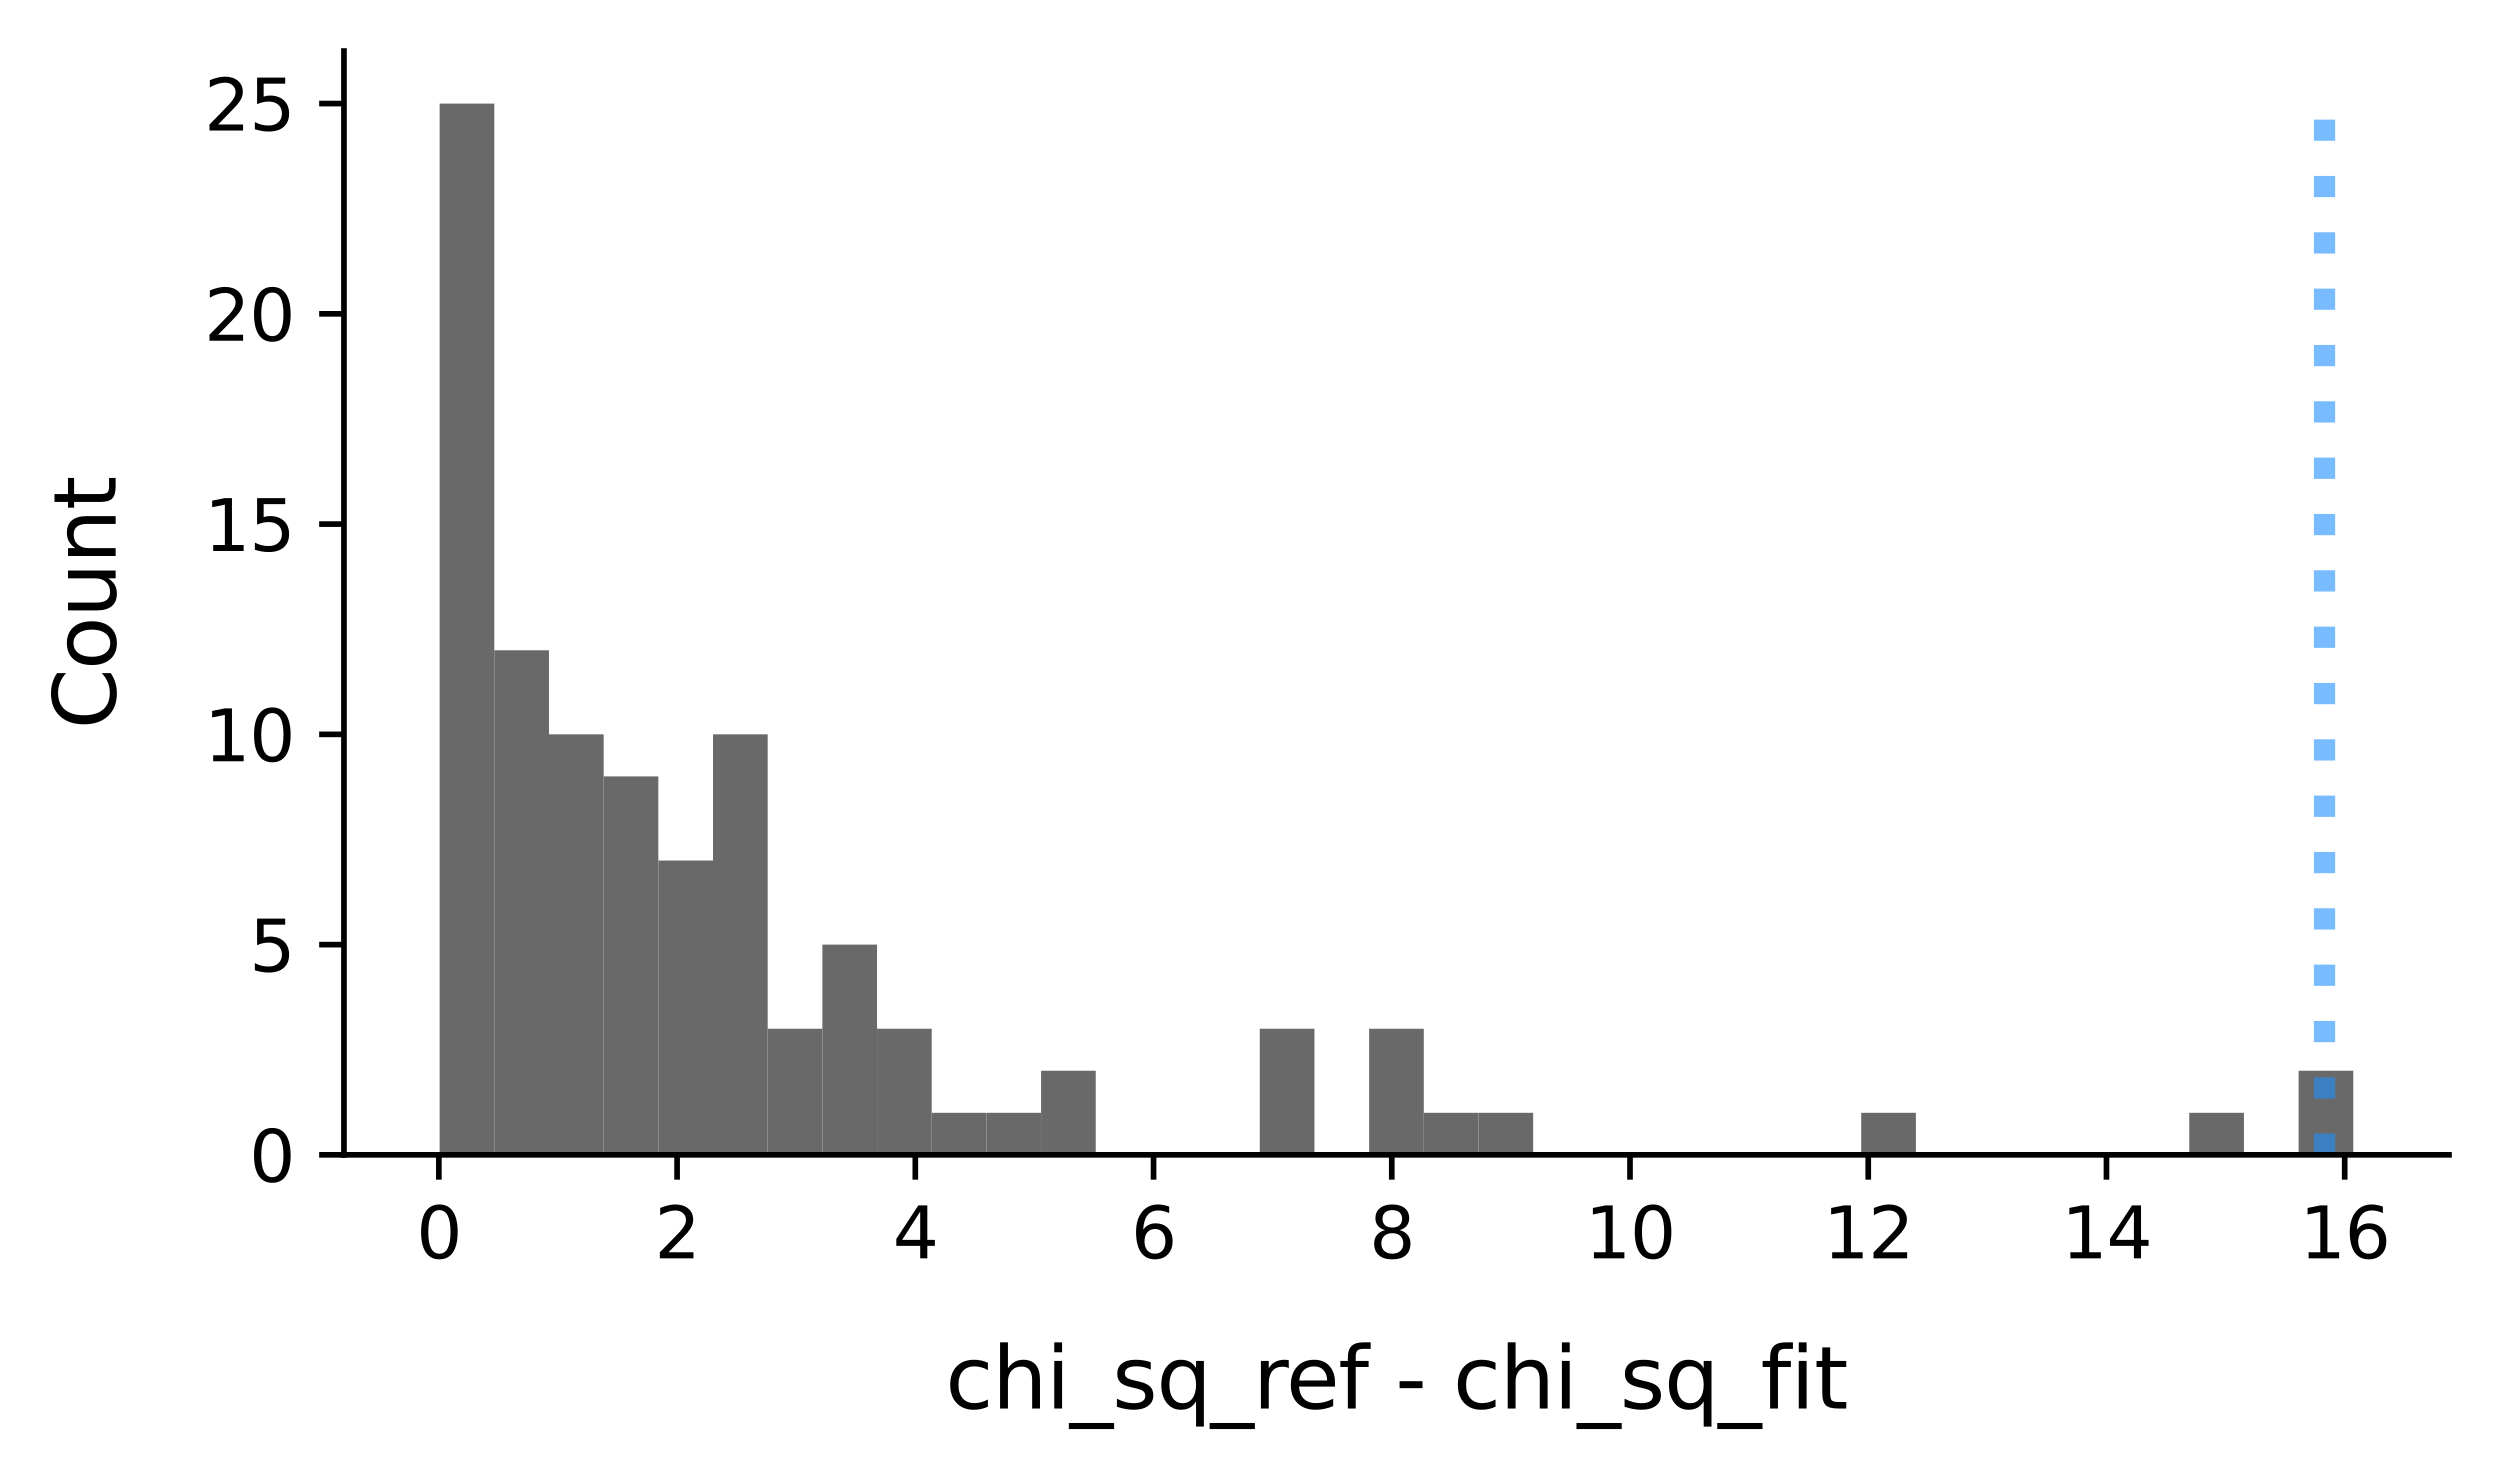 <?xml version="1.0" encoding="utf-8" standalone="no"?>
<!DOCTYPE svg PUBLIC "-//W3C//DTD SVG 1.1//EN"
  "http://www.w3.org/Graphics/SVG/1.1/DTD/svg11.dtd">
<svg xmlns:xlink="http://www.w3.org/1999/xlink" width="352.8pt" height="208.8pt" viewBox="0 0 352.8 208.8" xmlns="http://www.w3.org/2000/svg" version="1.1">
 <defs>
  <style type="text/css">*{stroke-linejoin: round; stroke-linecap: butt}</style>
 </defs>
 <g id="figure_1">
  <g id="patch_1">
   <path d="M 0 208.8 
L 352.8 208.8 
L 352.8 0 
L 0 0 
z
" style="fill: #ffffff"/>
  </g>
  <g id="axes_1">
   <g id="patch_2">
    <path d="M 48.539 162.974 
L 345.6 162.974 
L 345.6 7.2 
L 48.539 7.2 
z
" style="fill: #ffffff"/>
   </g>
   <g id="patch_3">
    <path d="M 62.042 162.974 
L 69.757 162.974 
L 69.757 14.618 
L 62.042 14.618 
z
" clip-path="url(#pcc210631f4)" style="fill: #696969"/>
   </g>
   <g id="patch_4">
    <path d="M 69.757 162.974 
L 77.473 162.974 
L 77.473 91.763 
L 69.757 91.763 
z
" clip-path="url(#pcc210631f4)" style="fill: #696969"/>
   </g>
   <g id="patch_5">
    <path d="M 77.473 162.974 
L 85.189 162.974 
L 85.189 103.632 
L 77.473 103.632 
z
" clip-path="url(#pcc210631f4)" style="fill: #696969"/>
   </g>
   <g id="patch_6">
    <path d="M 85.189 162.974 
L 92.905 162.974 
L 92.905 109.566 
L 85.189 109.566 
z
" clip-path="url(#pcc210631f4)" style="fill: #696969"/>
   </g>
   <g id="patch_7">
    <path d="M 92.905 162.974 
L 100.621 162.974 
L 100.621 121.435 
L 92.905 121.435 
z
" clip-path="url(#pcc210631f4)" style="fill: #696969"/>
   </g>
   <g id="patch_8">
    <path d="M 100.621 162.974 
L 108.337 162.974 
L 108.337 103.632 
L 100.621 103.632 
z
" clip-path="url(#pcc210631f4)" style="fill: #696969"/>
   </g>
   <g id="patch_9">
    <path d="M 108.337 162.974 
L 116.053 162.974 
L 116.053 145.172 
L 108.337 145.172 
z
" clip-path="url(#pcc210631f4)" style="fill: #696969"/>
   </g>
   <g id="patch_10">
    <path d="M 116.053 162.974 
L 123.769 162.974 
L 123.769 133.303 
L 116.053 133.303 
z
" clip-path="url(#pcc210631f4)" style="fill: #696969"/>
   </g>
   <g id="patch_11">
    <path d="M 123.769 162.974 
L 131.484 162.974 
L 131.484 145.172 
L 123.769 145.172 
z
" clip-path="url(#pcc210631f4)" style="fill: #696969"/>
   </g>
   <g id="patch_12">
    <path d="M 131.484 162.974 
L 139.2 162.974 
L 139.2 157.04 
L 131.484 157.04 
z
" clip-path="url(#pcc210631f4)" style="fill: #696969"/>
   </g>
   <g id="patch_13">
    <path d="M 139.2 162.974 
L 146.916 162.974 
L 146.916 157.04 
L 139.2 157.04 
z
" clip-path="url(#pcc210631f4)" style="fill: #696969"/>
   </g>
   <g id="patch_14">
    <path d="M 146.916 162.974 
L 154.632 162.974 
L 154.632 151.106 
L 146.916 151.106 
z
" clip-path="url(#pcc210631f4)" style="fill: #696969"/>
   </g>
   <g id="patch_15">
    <path d="M 154.632 162.974 
L 162.348 162.974 
L 162.348 162.974 
L 154.632 162.974 
z
" clip-path="url(#pcc210631f4)" style="fill: #696969"/>
   </g>
   <g id="patch_16">
    <path d="M 162.348 162.974 
L 170.064 162.974 
L 170.064 162.974 
L 162.348 162.974 
z
" clip-path="url(#pcc210631f4)" style="fill: #696969"/>
   </g>
   <g id="patch_17">
    <path d="M 170.064 162.974 
L 177.78 162.974 
L 177.78 162.974 
L 170.064 162.974 
z
" clip-path="url(#pcc210631f4)" style="fill: #696969"/>
   </g>
   <g id="patch_18">
    <path d="M 177.78 162.974 
L 185.496 162.974 
L 185.496 145.172 
L 177.78 145.172 
z
" clip-path="url(#pcc210631f4)" style="fill: #696969"/>
   </g>
   <g id="patch_19">
    <path d="M 185.496 162.974 
L 193.211 162.974 
L 193.211 162.974 
L 185.496 162.974 
z
" clip-path="url(#pcc210631f4)" style="fill: #696969"/>
   </g>
   <g id="patch_20">
    <path d="M 193.211 162.974 
L 200.927 162.974 
L 200.927 145.172 
L 193.211 145.172 
z
" clip-path="url(#pcc210631f4)" style="fill: #696969"/>
   </g>
   <g id="patch_21">
    <path d="M 200.927 162.974 
L 208.643 162.974 
L 208.643 157.04 
L 200.927 157.04 
z
" clip-path="url(#pcc210631f4)" style="fill: #696969"/>
   </g>
   <g id="patch_22">
    <path d="M 208.643 162.974 
L 216.359 162.974 
L 216.359 157.04 
L 208.643 157.04 
z
" clip-path="url(#pcc210631f4)" style="fill: #696969"/>
   </g>
   <g id="patch_23">
    <path d="M 216.359 162.974 
L 224.075 162.974 
L 224.075 162.974 
L 216.359 162.974 
z
" clip-path="url(#pcc210631f4)" style="fill: #696969"/>
   </g>
   <g id="patch_24">
    <path d="M 224.075 162.974 
L 231.791 162.974 
L 231.791 162.974 
L 224.075 162.974 
z
" clip-path="url(#pcc210631f4)" style="fill: #696969"/>
   </g>
   <g id="patch_25">
    <path d="M 231.791 162.974 
L 239.507 162.974 
L 239.507 162.974 
L 231.791 162.974 
z
" clip-path="url(#pcc210631f4)" style="fill: #696969"/>
   </g>
   <g id="patch_26">
    <path d="M 239.507 162.974 
L 247.223 162.974 
L 247.223 162.974 
L 239.507 162.974 
z
" clip-path="url(#pcc210631f4)" style="fill: #696969"/>
   </g>
   <g id="patch_27">
    <path d="M 247.223 162.974 
L 254.938 162.974 
L 254.938 162.974 
L 247.223 162.974 
z
" clip-path="url(#pcc210631f4)" style="fill: #696969"/>
   </g>
   <g id="patch_28">
    <path d="M 254.938 162.974 
L 262.654 162.974 
L 262.654 162.974 
L 254.938 162.974 
z
" clip-path="url(#pcc210631f4)" style="fill: #696969"/>
   </g>
   <g id="patch_29">
    <path d="M 262.654 162.974 
L 270.37 162.974 
L 270.37 157.04 
L 262.654 157.04 
z
" clip-path="url(#pcc210631f4)" style="fill: #696969"/>
   </g>
   <g id="patch_30">
    <path d="M 270.37 162.974 
L 278.086 162.974 
L 278.086 162.974 
L 270.37 162.974 
z
" clip-path="url(#pcc210631f4)" style="fill: #696969"/>
   </g>
   <g id="patch_31">
    <path d="M 278.086 162.974 
L 285.802 162.974 
L 285.802 162.974 
L 278.086 162.974 
z
" clip-path="url(#pcc210631f4)" style="fill: #696969"/>
   </g>
   <g id="patch_32">
    <path d="M 285.802 162.974 
L 293.518 162.974 
L 293.518 162.974 
L 285.802 162.974 
z
" clip-path="url(#pcc210631f4)" style="fill: #696969"/>
   </g>
   <g id="patch_33">
    <path d="M 293.518 162.974 
L 301.234 162.974 
L 301.234 162.974 
L 293.518 162.974 
z
" clip-path="url(#pcc210631f4)" style="fill: #696969"/>
   </g>
   <g id="patch_34">
    <path d="M 301.234 162.974 
L 308.95 162.974 
L 308.95 162.974 
L 301.234 162.974 
z
" clip-path="url(#pcc210631f4)" style="fill: #696969"/>
   </g>
   <g id="patch_35">
    <path d="M 308.95 162.974 
L 316.665 162.974 
L 316.665 157.04 
L 308.95 157.04 
z
" clip-path="url(#pcc210631f4)" style="fill: #696969"/>
   </g>
   <g id="patch_36">
    <path d="M 316.665 162.974 
L 324.381 162.974 
L 324.381 162.974 
L 316.665 162.974 
z
" clip-path="url(#pcc210631f4)" style="fill: #696969"/>
   </g>
   <g id="patch_37">
    <path d="M 324.381 162.974 
L 332.097 162.974 
L 332.097 151.106 
L 324.381 151.106 
z
" clip-path="url(#pcc210631f4)" style="fill: #696969"/>
   </g>
   <g id="matplotlib.axis_1">
    <g id="xtick_1">
     <g id="line2d_1">
      <defs>
       <path id="m2368ec57f5" d="M 0 0 
L 0 3.5 
" style="stroke: #000000; stroke-width: 0.8"/>
      </defs>
      <g>
       <use xlink:href="#m2368ec57f5" x="61.932" y="162.974" style="stroke: #000000; stroke-width: 0.8"/>
      </g>
     </g>
     <g id="text_1">
      <!-- 0 -->
      <g transform="translate(58.75 177.573)scale(0.1 -0.1)">
       <defs>
        <path id="DejaVuSans-30" d="M 2034 4250 
Q 1547 4250 1301 3770 
Q 1056 3291 1056 2328 
Q 1056 1369 1301 889 
Q 1547 409 2034 409 
Q 2525 409 2770 889 
Q 3016 1369 3016 2328 
Q 3016 3291 2770 3770 
Q 2525 4250 2034 4250 
z
M 2034 4750 
Q 2819 4750 3233 4129 
Q 3647 3509 3647 2328 
Q 3647 1150 3233 529 
Q 2819 -91 2034 -91 
Q 1250 -91 836 529 
Q 422 1150 422 2328 
Q 422 3509 836 4129 
Q 1250 4750 2034 4750 
z
" transform="scale(0.016)"/>
       </defs>
       <use xlink:href="#DejaVuSans-30"/>
      </g>
     </g>
    </g>
    <g id="xtick_2">
     <g id="line2d_2">
      <g>
       <use xlink:href="#m2368ec57f5" x="95.551" y="162.974" style="stroke: #000000; stroke-width: 0.8"/>
      </g>
     </g>
     <g id="text_2">
      <!-- 2 -->
      <g transform="translate(92.369 177.573)scale(0.1 -0.1)">
       <defs>
        <path id="DejaVuSans-32" d="M 1228 531 
L 3431 531 
L 3431 0 
L 469 0 
L 469 531 
Q 828 903 1448 1529 
Q 2069 2156 2228 2338 
Q 2531 2678 2651 2914 
Q 2772 3150 2772 3378 
Q 2772 3750 2511 3984 
Q 2250 4219 1831 4219 
Q 1534 4219 1204 4116 
Q 875 4013 500 3803 
L 500 4441 
Q 881 4594 1212 4672 
Q 1544 4750 1819 4750 
Q 2544 4750 2975 4387 
Q 3406 4025 3406 3419 
Q 3406 3131 3298 2873 
Q 3191 2616 2906 2266 
Q 2828 2175 2409 1742 
Q 1991 1309 1228 531 
z
" transform="scale(0.016)"/>
       </defs>
       <use xlink:href="#DejaVuSans-32"/>
      </g>
     </g>
    </g>
    <g id="xtick_3">
     <g id="line2d_3">
      <g>
       <use xlink:href="#m2368ec57f5" x="129.17" y="162.974" style="stroke: #000000; stroke-width: 0.8"/>
      </g>
     </g>
     <g id="text_3">
      <!-- 4 -->
      <g transform="translate(125.988 177.573)scale(0.1 -0.1)">
       <defs>
        <path id="DejaVuSans-34" d="M 2419 4116 
L 825 1625 
L 2419 1625 
L 2419 4116 
z
M 2253 4666 
L 3047 4666 
L 3047 1625 
L 3713 1625 
L 3713 1100 
L 3047 1100 
L 3047 0 
L 2419 0 
L 2419 1100 
L 313 1100 
L 313 1709 
L 2253 4666 
z
" transform="scale(0.016)"/>
       </defs>
       <use xlink:href="#DejaVuSans-34"/>
      </g>
     </g>
    </g>
    <g id="xtick_4">
     <g id="line2d_4">
      <g>
       <use xlink:href="#m2368ec57f5" x="162.789" y="162.974" style="stroke: #000000; stroke-width: 0.8"/>
      </g>
     </g>
     <g id="text_4">
      <!-- 6 -->
      <g transform="translate(159.608 177.573)scale(0.1 -0.1)">
       <defs>
        <path id="DejaVuSans-36" d="M 2113 2584 
Q 1688 2584 1439 2293 
Q 1191 2003 1191 1497 
Q 1191 994 1439 701 
Q 1688 409 2113 409 
Q 2538 409 2786 701 
Q 3034 994 3034 1497 
Q 3034 2003 2786 2293 
Q 2538 2584 2113 2584 
z
M 3366 4563 
L 3366 3988 
Q 3128 4100 2886 4159 
Q 2644 4219 2406 4219 
Q 1781 4219 1451 3797 
Q 1122 3375 1075 2522 
Q 1259 2794 1537 2939 
Q 1816 3084 2150 3084 
Q 2853 3084 3261 2657 
Q 3669 2231 3669 1497 
Q 3669 778 3244 343 
Q 2819 -91 2113 -91 
Q 1303 -91 875 529 
Q 447 1150 447 2328 
Q 447 3434 972 4092 
Q 1497 4750 2381 4750 
Q 2619 4750 2861 4703 
Q 3103 4656 3366 4563 
z
" transform="scale(0.016)"/>
       </defs>
       <use xlink:href="#DejaVuSans-36"/>
      </g>
     </g>
    </g>
    <g id="xtick_5">
     <g id="line2d_5">
      <g>
       <use xlink:href="#m2368ec57f5" x="196.408" y="162.974" style="stroke: #000000; stroke-width: 0.8"/>
      </g>
     </g>
     <g id="text_5">
      <!-- 8 -->
      <g transform="translate(193.227 177.573)scale(0.1 -0.1)">
       <defs>
        <path id="DejaVuSans-38" d="M 2034 2216 
Q 1584 2216 1326 1975 
Q 1069 1734 1069 1313 
Q 1069 891 1326 650 
Q 1584 409 2034 409 
Q 2484 409 2743 651 
Q 3003 894 3003 1313 
Q 3003 1734 2745 1975 
Q 2488 2216 2034 2216 
z
M 1403 2484 
Q 997 2584 770 2862 
Q 544 3141 544 3541 
Q 544 4100 942 4425 
Q 1341 4750 2034 4750 
Q 2731 4750 3128 4425 
Q 3525 4100 3525 3541 
Q 3525 3141 3298 2862 
Q 3072 2584 2669 2484 
Q 3125 2378 3379 2068 
Q 3634 1759 3634 1313 
Q 3634 634 3220 271 
Q 2806 -91 2034 -91 
Q 1263 -91 848 271 
Q 434 634 434 1313 
Q 434 1759 690 2068 
Q 947 2378 1403 2484 
z
M 1172 3481 
Q 1172 3119 1398 2916 
Q 1625 2713 2034 2713 
Q 2441 2713 2670 2916 
Q 2900 3119 2900 3481 
Q 2900 3844 2670 4047 
Q 2441 4250 2034 4250 
Q 1625 4250 1398 4047 
Q 1172 3844 1172 3481 
z
" transform="scale(0.016)"/>
       </defs>
       <use xlink:href="#DejaVuSans-38"/>
      </g>
     </g>
    </g>
    <g id="xtick_6">
     <g id="line2d_6">
      <g>
       <use xlink:href="#m2368ec57f5" x="230.027" y="162.974" style="stroke: #000000; stroke-width: 0.8"/>
      </g>
     </g>
     <g id="text_6">
      <!-- 10 -->
      <g transform="translate(223.664 177.573)scale(0.1 -0.1)">
       <defs>
        <path id="DejaVuSans-31" d="M 794 531 
L 1825 531 
L 1825 4091 
L 703 3866 
L 703 4441 
L 1819 4666 
L 2450 4666 
L 2450 531 
L 3481 531 
L 3481 0 
L 794 0 
L 794 531 
z
" transform="scale(0.016)"/>
       </defs>
       <use xlink:href="#DejaVuSans-31"/>
       <use xlink:href="#DejaVuSans-30" x="63.623"/>
      </g>
     </g>
    </g>
    <g id="xtick_7">
     <g id="line2d_7">
      <g>
       <use xlink:href="#m2368ec57f5" x="263.646" y="162.974" style="stroke: #000000; stroke-width: 0.8"/>
      </g>
     </g>
     <g id="text_7">
      <!-- 12 -->
      <g transform="translate(257.284 177.573)scale(0.1 -0.1)">
       <use xlink:href="#DejaVuSans-31"/>
       <use xlink:href="#DejaVuSans-32" x="63.623"/>
      </g>
     </g>
    </g>
    <g id="xtick_8">
     <g id="line2d_8">
      <g>
       <use xlink:href="#m2368ec57f5" x="297.265" y="162.974" style="stroke: #000000; stroke-width: 0.8"/>
      </g>
     </g>
     <g id="text_8">
      <!-- 14 -->
      <g transform="translate(290.903 177.573)scale(0.1 -0.1)">
       <use xlink:href="#DejaVuSans-31"/>
       <use xlink:href="#DejaVuSans-34" x="63.623"/>
      </g>
     </g>
    </g>
    <g id="xtick_9">
     <g id="line2d_9">
      <g>
       <use xlink:href="#m2368ec57f5" x="330.884" y="162.974" style="stroke: #000000; stroke-width: 0.8"/>
      </g>
     </g>
     <g id="text_9">
      <!-- 16 -->
      <g transform="translate(324.522 177.573)scale(0.1 -0.1)">
       <use xlink:href="#DejaVuSans-31"/>
       <use xlink:href="#DejaVuSans-36" x="63.623"/>
      </g>
     </g>
    </g>
    <g id="text_10">
     <!-- chi_sq_ref - chi_sq_fit -->
     <g transform="translate(133.418 198.771)scale(0.12 -0.12)">
      <defs>
       <path id="DejaVuSans-63" d="M 3122 3366 
L 3122 2828 
Q 2878 2963 2633 3030 
Q 2388 3097 2138 3097 
Q 1578 3097 1268 2742 
Q 959 2388 959 1747 
Q 959 1106 1268 751 
Q 1578 397 2138 397 
Q 2388 397 2633 464 
Q 2878 531 3122 666 
L 3122 134 
Q 2881 22 2623 -34 
Q 2366 -91 2075 -91 
Q 1284 -91 818 406 
Q 353 903 353 1747 
Q 353 2603 823 3093 
Q 1294 3584 2113 3584 
Q 2378 3584 2631 3529 
Q 2884 3475 3122 3366 
z
" transform="scale(0.016)"/>
       <path id="DejaVuSans-68" d="M 3513 2113 
L 3513 0 
L 2938 0 
L 2938 2094 
Q 2938 2591 2744 2837 
Q 2550 3084 2163 3084 
Q 1697 3084 1428 2787 
Q 1159 2491 1159 1978 
L 1159 0 
L 581 0 
L 581 4863 
L 1159 4863 
L 1159 2956 
Q 1366 3272 1645 3428 
Q 1925 3584 2291 3584 
Q 2894 3584 3203 3211 
Q 3513 2838 3513 2113 
z
" transform="scale(0.016)"/>
       <path id="DejaVuSans-69" d="M 603 3500 
L 1178 3500 
L 1178 0 
L 603 0 
L 603 3500 
z
M 603 4863 
L 1178 4863 
L 1178 4134 
L 603 4134 
L 603 4863 
z
" transform="scale(0.016)"/>
       <path id="DejaVuSans-5f" d="M 3263 -1063 
L 3263 -1509 
L -63 -1509 
L -63 -1063 
L 3263 -1063 
z
" transform="scale(0.016)"/>
       <path id="DejaVuSans-73" d="M 2834 3397 
L 2834 2853 
Q 2591 2978 2328 3040 
Q 2066 3103 1784 3103 
Q 1356 3103 1142 2972 
Q 928 2841 928 2578 
Q 928 2378 1081 2264 
Q 1234 2150 1697 2047 
L 1894 2003 
Q 2506 1872 2764 1633 
Q 3022 1394 3022 966 
Q 3022 478 2636 193 
Q 2250 -91 1575 -91 
Q 1294 -91 989 -36 
Q 684 19 347 128 
L 347 722 
Q 666 556 975 473 
Q 1284 391 1588 391 
Q 1994 391 2212 530 
Q 2431 669 2431 922 
Q 2431 1156 2273 1281 
Q 2116 1406 1581 1522 
L 1381 1569 
Q 847 1681 609 1914 
Q 372 2147 372 2553 
Q 372 3047 722 3315 
Q 1072 3584 1716 3584 
Q 2034 3584 2315 3537 
Q 2597 3491 2834 3397 
z
" transform="scale(0.016)"/>
       <path id="DejaVuSans-71" d="M 947 1747 
Q 947 1113 1208 752 
Q 1469 391 1925 391 
Q 2381 391 2643 752 
Q 2906 1113 2906 1747 
Q 2906 2381 2643 2742 
Q 2381 3103 1925 3103 
Q 1469 3103 1208 2742 
Q 947 2381 947 1747 
z
M 2906 525 
Q 2725 213 2448 61 
Q 2172 -91 1784 -91 
Q 1150 -91 751 415 
Q 353 922 353 1747 
Q 353 2572 751 3078 
Q 1150 3584 1784 3584 
Q 2172 3584 2448 3432 
Q 2725 3281 2906 2969 
L 2906 3500 
L 3481 3500 
L 3481 -1331 
L 2906 -1331 
L 2906 525 
z
" transform="scale(0.016)"/>
       <path id="DejaVuSans-72" d="M 2631 2963 
Q 2534 3019 2420 3045 
Q 2306 3072 2169 3072 
Q 1681 3072 1420 2755 
Q 1159 2438 1159 1844 
L 1159 0 
L 581 0 
L 581 3500 
L 1159 3500 
L 1159 2956 
Q 1341 3275 1631 3429 
Q 1922 3584 2338 3584 
Q 2397 3584 2469 3576 
Q 2541 3569 2628 3553 
L 2631 2963 
z
" transform="scale(0.016)"/>
       <path id="DejaVuSans-65" d="M 3597 1894 
L 3597 1613 
L 953 1613 
Q 991 1019 1311 708 
Q 1631 397 2203 397 
Q 2534 397 2845 478 
Q 3156 559 3463 722 
L 3463 178 
Q 3153 47 2828 -22 
Q 2503 -91 2169 -91 
Q 1331 -91 842 396 
Q 353 884 353 1716 
Q 353 2575 817 3079 
Q 1281 3584 2069 3584 
Q 2775 3584 3186 3129 
Q 3597 2675 3597 1894 
z
M 3022 2063 
Q 3016 2534 2758 2815 
Q 2500 3097 2075 3097 
Q 1594 3097 1305 2825 
Q 1016 2553 972 2059 
L 3022 2063 
z
" transform="scale(0.016)"/>
       <path id="DejaVuSans-66" d="M 2375 4863 
L 2375 4384 
L 1825 4384 
Q 1516 4384 1395 4259 
Q 1275 4134 1275 3809 
L 1275 3500 
L 2222 3500 
L 2222 3053 
L 1275 3053 
L 1275 0 
L 697 0 
L 697 3053 
L 147 3053 
L 147 3500 
L 697 3500 
L 697 3744 
Q 697 4328 969 4595 
Q 1241 4863 1831 4863 
L 2375 4863 
z
" transform="scale(0.016)"/>
       <path id="DejaVuSans-20" transform="scale(0.016)"/>
       <path id="DejaVuSans-2d" d="M 313 2009 
L 1997 2009 
L 1997 1497 
L 313 1497 
L 313 2009 
z
" transform="scale(0.016)"/>
       <path id="DejaVuSans-74" d="M 1172 4494 
L 1172 3500 
L 2356 3500 
L 2356 3053 
L 1172 3053 
L 1172 1153 
Q 1172 725 1289 603 
Q 1406 481 1766 481 
L 2356 481 
L 2356 0 
L 1766 0 
Q 1100 0 847 248 
Q 594 497 594 1153 
L 594 3053 
L 172 3053 
L 172 3500 
L 594 3500 
L 594 4494 
L 1172 4494 
z
" transform="scale(0.016)"/>
      </defs>
      <use xlink:href="#DejaVuSans-63"/>
      <use xlink:href="#DejaVuSans-68" x="54.98"/>
      <use xlink:href="#DejaVuSans-69" x="118.359"/>
      <use xlink:href="#DejaVuSans-5f" x="146.143"/>
      <use xlink:href="#DejaVuSans-73" x="196.143"/>
      <use xlink:href="#DejaVuSans-71" x="248.242"/>
      <use xlink:href="#DejaVuSans-5f" x="311.719"/>
      <use xlink:href="#DejaVuSans-72" x="361.719"/>
      <use xlink:href="#DejaVuSans-65" x="400.582"/>
      <use xlink:href="#DejaVuSans-66" x="462.105"/>
      <use xlink:href="#DejaVuSans-20" x="497.311"/>
      <use xlink:href="#DejaVuSans-2d" x="529.098"/>
      <use xlink:href="#DejaVuSans-20" x="565.182"/>
      <use xlink:href="#DejaVuSans-63" x="596.969"/>
      <use xlink:href="#DejaVuSans-68" x="651.949"/>
      <use xlink:href="#DejaVuSans-69" x="715.328"/>
      <use xlink:href="#DejaVuSans-5f" x="743.111"/>
      <use xlink:href="#DejaVuSans-73" x="793.111"/>
      <use xlink:href="#DejaVuSans-71" x="845.211"/>
      <use xlink:href="#DejaVuSans-5f" x="908.688"/>
      <use xlink:href="#DejaVuSans-66" x="958.688"/>
      <use xlink:href="#DejaVuSans-69" x="993.893"/>
      <use xlink:href="#DejaVuSans-74" x="1021.676"/>
     </g>
    </g>
   </g>
   <g id="matplotlib.axis_2">
    <g id="ytick_1">
     <g id="line2d_10">
      <defs>
       <path id="m40c7542ca7" d="M 0 0 
L -3.5 0 
" style="stroke: #000000; stroke-width: 0.8"/>
      </defs>
      <g>
       <use xlink:href="#m40c7542ca7" x="48.539" y="162.974" style="stroke: #000000; stroke-width: 0.8"/>
      </g>
     </g>
     <g id="text_11">
      <!-- 0 -->
      <g transform="translate(35.176 166.774)scale(0.1 -0.1)">
       <use xlink:href="#DejaVuSans-30"/>
      </g>
     </g>
    </g>
    <g id="ytick_2">
     <g id="line2d_11">
      <g>
       <use xlink:href="#m40c7542ca7" x="48.539" y="133.303" style="stroke: #000000; stroke-width: 0.8"/>
      </g>
     </g>
     <g id="text_12">
      <!-- 5 -->
      <g transform="translate(35.176 137.102)scale(0.1 -0.1)">
       <defs>
        <path id="DejaVuSans-35" d="M 691 4666 
L 3169 4666 
L 3169 4134 
L 1269 4134 
L 1269 2991 
Q 1406 3038 1543 3061 
Q 1681 3084 1819 3084 
Q 2600 3084 3056 2656 
Q 3513 2228 3513 1497 
Q 3513 744 3044 326 
Q 2575 -91 1722 -91 
Q 1428 -91 1123 -41 
Q 819 9 494 109 
L 494 744 
Q 775 591 1075 516 
Q 1375 441 1709 441 
Q 2250 441 2565 725 
Q 2881 1009 2881 1497 
Q 2881 1984 2565 2268 
Q 2250 2553 1709 2553 
Q 1456 2553 1204 2497 
Q 953 2441 691 2322 
L 691 4666 
z
" transform="scale(0.016)"/>
       </defs>
       <use xlink:href="#DejaVuSans-35"/>
      </g>
     </g>
    </g>
    <g id="ytick_3">
     <g id="line2d_12">
      <g>
       <use xlink:href="#m40c7542ca7" x="48.539" y="103.632" style="stroke: #000000; stroke-width: 0.8"/>
      </g>
     </g>
     <g id="text_13">
      <!-- 10 -->
      <g transform="translate(28.814 107.431)scale(0.1 -0.1)">
       <use xlink:href="#DejaVuSans-31"/>
       <use xlink:href="#DejaVuSans-30" x="63.623"/>
      </g>
     </g>
    </g>
    <g id="ytick_4">
     <g id="line2d_13">
      <g>
       <use xlink:href="#m40c7542ca7" x="48.539" y="73.96" style="stroke: #000000; stroke-width: 0.8"/>
      </g>
     </g>
     <g id="text_14">
      <!-- 15 -->
      <g transform="translate(28.814 77.76)scale(0.1 -0.1)">
       <use xlink:href="#DejaVuSans-31"/>
       <use xlink:href="#DejaVuSans-35" x="63.623"/>
      </g>
     </g>
    </g>
    <g id="ytick_5">
     <g id="line2d_14">
      <g>
       <use xlink:href="#m40c7542ca7" x="48.539" y="44.289" style="stroke: #000000; stroke-width: 0.8"/>
      </g>
     </g>
     <g id="text_15">
      <!-- 20 -->
      <g transform="translate(28.814 48.088)scale(0.1 -0.1)">
       <use xlink:href="#DejaVuSans-32"/>
       <use xlink:href="#DejaVuSans-30" x="63.623"/>
      </g>
     </g>
    </g>
    <g id="ytick_6">
     <g id="line2d_15">
      <g>
       <use xlink:href="#m40c7542ca7" x="48.539" y="14.618" style="stroke: #000000; stroke-width: 0.8"/>
      </g>
     </g>
     <g id="text_16">
      <!-- 25 -->
      <g transform="translate(28.814 18.417)scale(0.1 -0.1)">
       <use xlink:href="#DejaVuSans-32"/>
       <use xlink:href="#DejaVuSans-35" x="63.623"/>
      </g>
     </g>
    </g>
    <g id="text_17">
     <!-- Count -->
     <g transform="translate(16.318 102.905)rotate(-90)scale(0.12 -0.12)">
      <defs>
       <path id="DejaVuSans-43" d="M 4122 4306 
L 4122 3641 
Q 3803 3938 3442 4084 
Q 3081 4231 2675 4231 
Q 1875 4231 1450 3742 
Q 1025 3253 1025 2328 
Q 1025 1406 1450 917 
Q 1875 428 2675 428 
Q 3081 428 3442 575 
Q 3803 722 4122 1019 
L 4122 359 
Q 3791 134 3420 21 
Q 3050 -91 2638 -91 
Q 1578 -91 968 557 
Q 359 1206 359 2328 
Q 359 3453 968 4101 
Q 1578 4750 2638 4750 
Q 3056 4750 3426 4639 
Q 3797 4528 4122 4306 
z
" transform="scale(0.016)"/>
       <path id="DejaVuSans-6f" d="M 1959 3097 
Q 1497 3097 1228 2736 
Q 959 2375 959 1747 
Q 959 1119 1226 758 
Q 1494 397 1959 397 
Q 2419 397 2687 759 
Q 2956 1122 2956 1747 
Q 2956 2369 2687 2733 
Q 2419 3097 1959 3097 
z
M 1959 3584 
Q 2709 3584 3137 3096 
Q 3566 2609 3566 1747 
Q 3566 888 3137 398 
Q 2709 -91 1959 -91 
Q 1206 -91 779 398 
Q 353 888 353 1747 
Q 353 2609 779 3096 
Q 1206 3584 1959 3584 
z
" transform="scale(0.016)"/>
       <path id="DejaVuSans-75" d="M 544 1381 
L 544 3500 
L 1119 3500 
L 1119 1403 
Q 1119 906 1312 657 
Q 1506 409 1894 409 
Q 2359 409 2629 706 
Q 2900 1003 2900 1516 
L 2900 3500 
L 3475 3500 
L 3475 0 
L 2900 0 
L 2900 538 
Q 2691 219 2414 64 
Q 2138 -91 1772 -91 
Q 1169 -91 856 284 
Q 544 659 544 1381 
z
M 1991 3584 
L 1991 3584 
z
" transform="scale(0.016)"/>
       <path id="DejaVuSans-6e" d="M 3513 2113 
L 3513 0 
L 2938 0 
L 2938 2094 
Q 2938 2591 2744 2837 
Q 2550 3084 2163 3084 
Q 1697 3084 1428 2787 
Q 1159 2491 1159 1978 
L 1159 0 
L 581 0 
L 581 3500 
L 1159 3500 
L 1159 2956 
Q 1366 3272 1645 3428 
Q 1925 3584 2291 3584 
Q 2894 3584 3203 3211 
Q 3513 2838 3513 2113 
z
" transform="scale(0.016)"/>
      </defs>
      <use xlink:href="#DejaVuSans-43"/>
      <use xlink:href="#DejaVuSans-6f" x="69.824"/>
      <use xlink:href="#DejaVuSans-75" x="131.006"/>
      <use xlink:href="#DejaVuSans-6e" x="194.385"/>
      <use xlink:href="#DejaVuSans-74" x="257.764"/>
     </g>
    </g>
   </g>
   <g id="line2d_16">
    <path d="M 328.035 162.974 
L 328.035 14.618 
" clip-path="url(#pcc210631f4)" style="fill: none; stroke-dasharray: 3,4.95; stroke-dashoffset: 0; stroke: #1e90ff; stroke-opacity: 0.6; stroke-width: 3"/>
   </g>
   <g id="patch_38">
    <path d="M 48.539 162.974 
L 48.539 7.2 
" style="fill: none; stroke: #000000; stroke-width: 0.8; stroke-linejoin: miter; stroke-linecap: square"/>
   </g>
   <g id="patch_39">
    <path d="M 48.539 162.974 
L 345.6 162.974 
" style="fill: none; stroke: #000000; stroke-width: 0.8; stroke-linejoin: miter; stroke-linecap: square"/>
   </g>
  </g>
 </g>
 <defs>
  <clipPath id="pcc210631f4">
   <rect x="48.539" y="7.2" width="297.061" height="155.774"/>
  </clipPath>
 </defs>
</svg>
